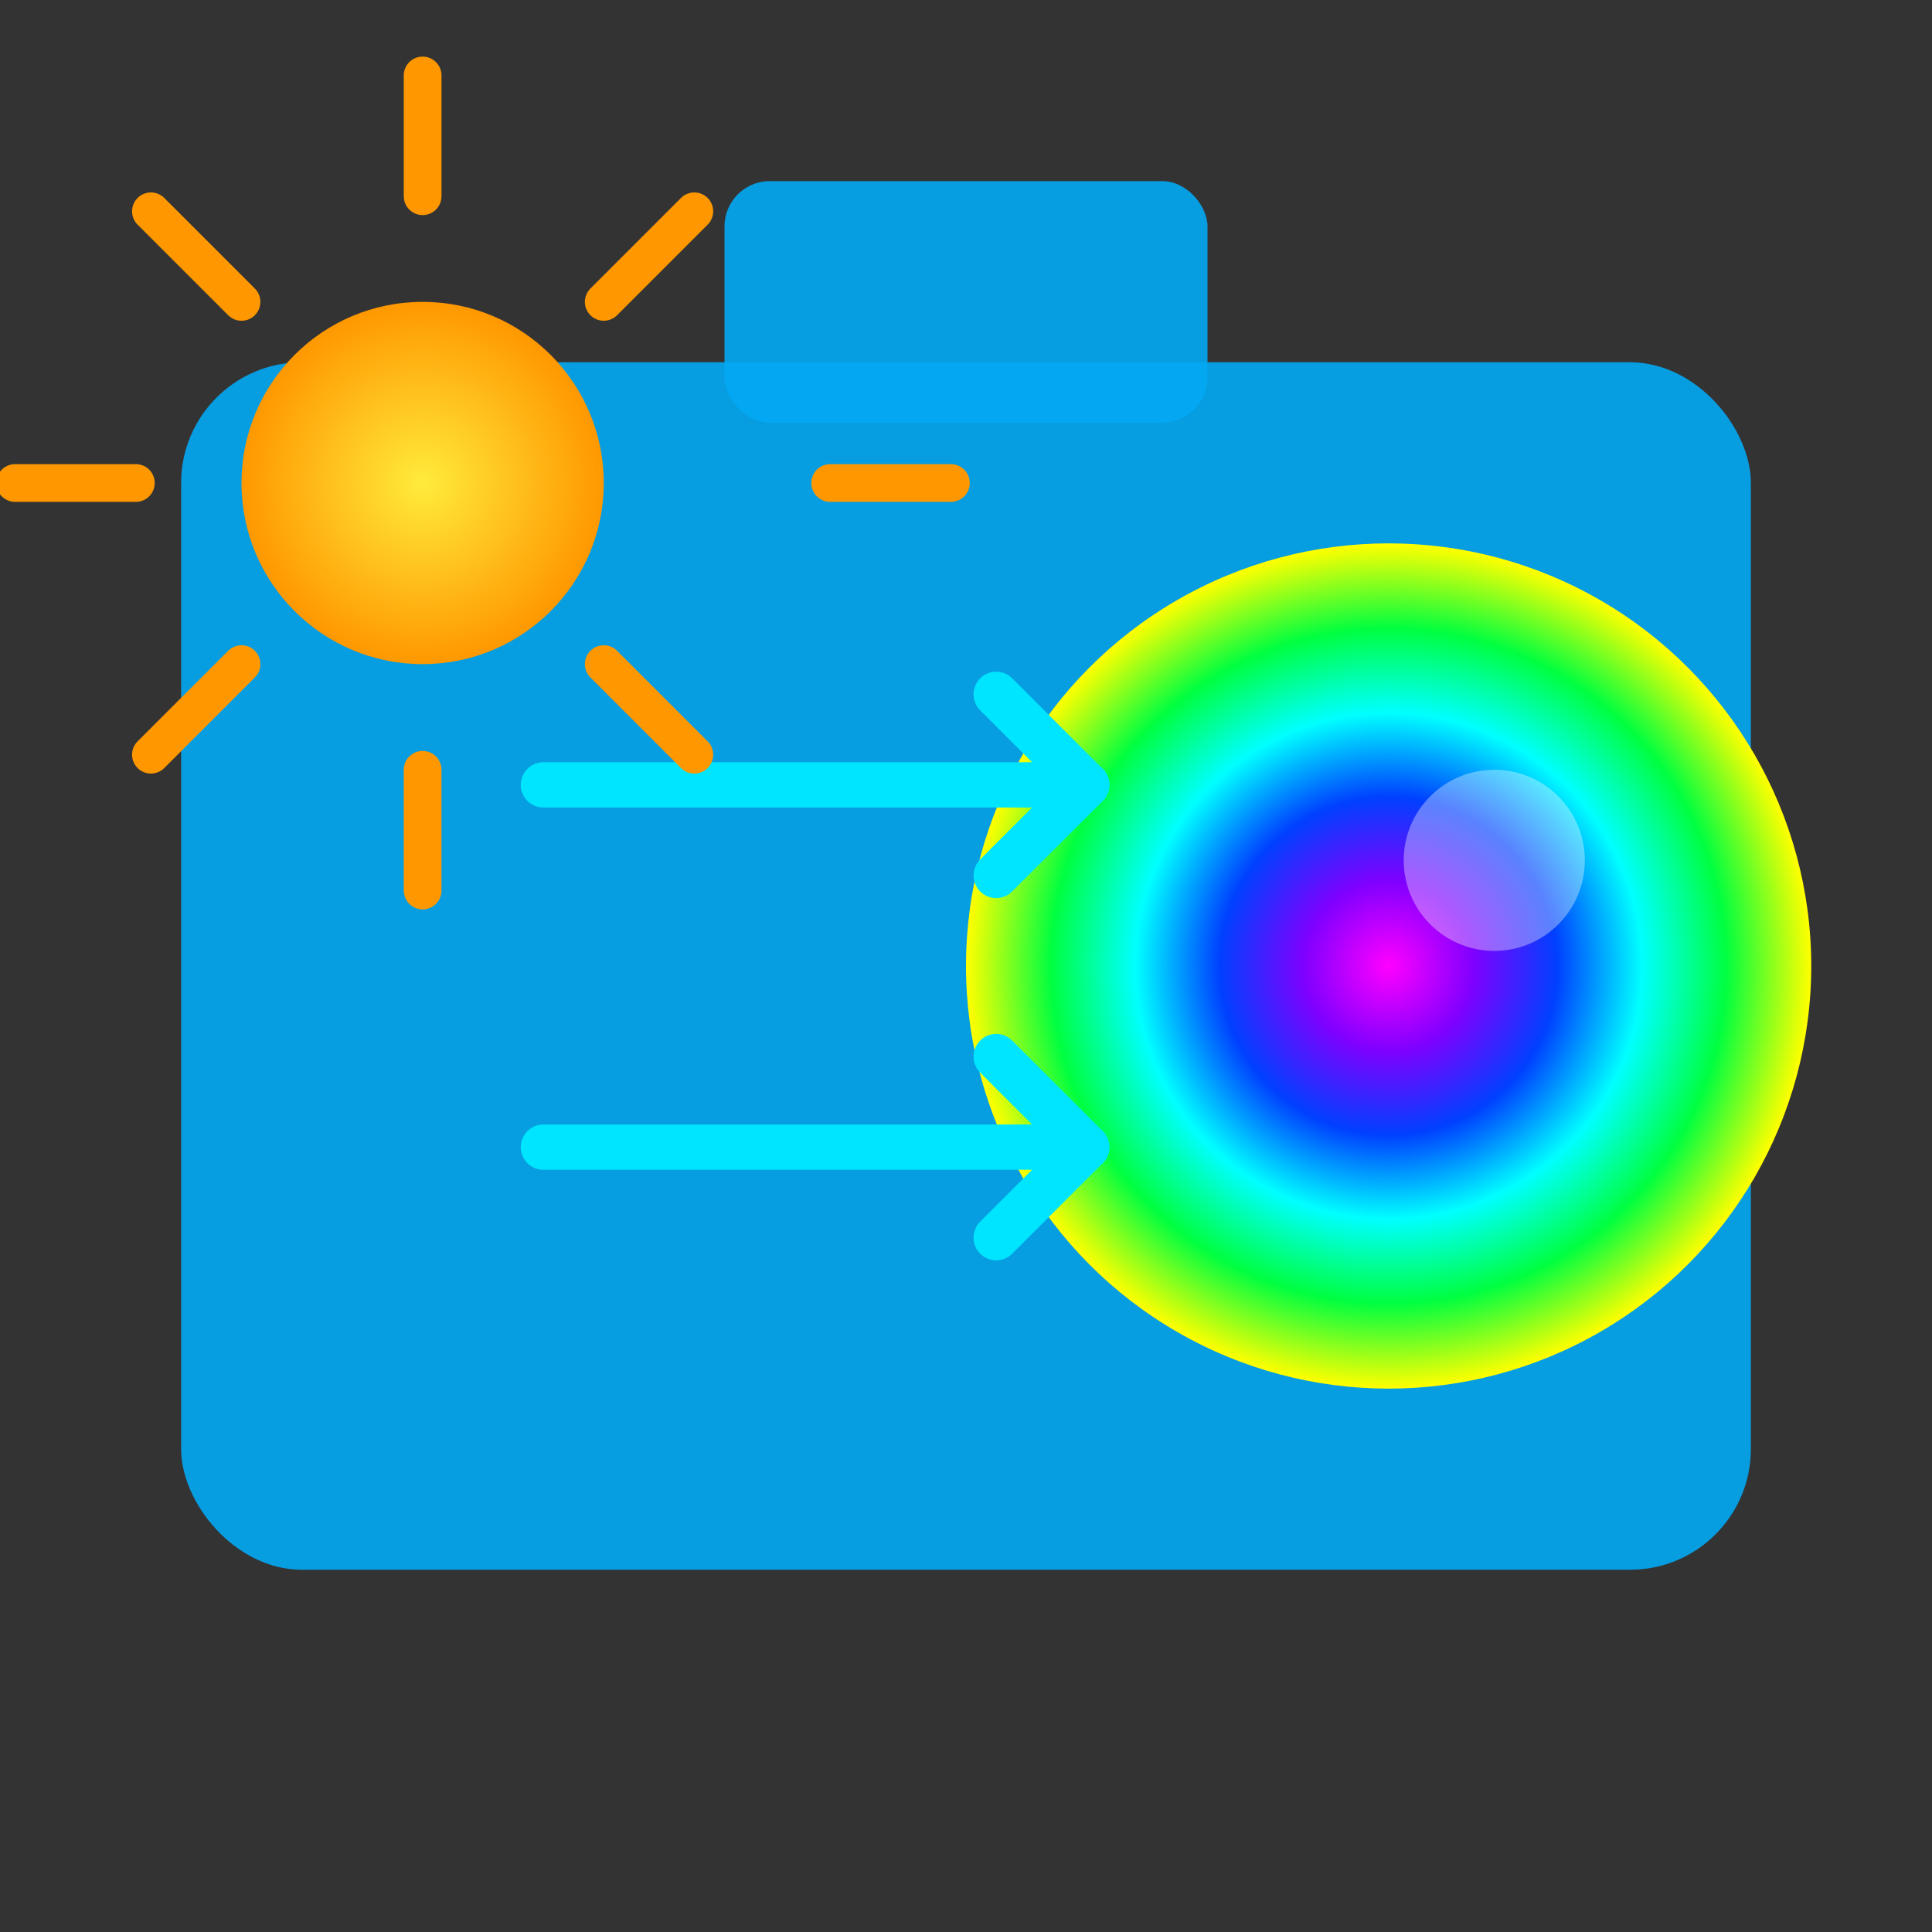 <?xml version="1.0" encoding="UTF-8"?>
<svg xmlns="http://www.w3.org/2000/svg" width="512" height="512" viewBox="0 0 512 512">
  <rect x="0" y="0" width="512" height="512" fill="#333333" stroke="none"/>
  <defs>
    <!-- Gradient for the colorful lens -->
    <radialGradient id="lensGradient" cx="0.5" cy="0.5" r="0.5">
      <stop offset="0%"   stop-color="#ff00ff"/>
      <stop offset="20%"  stop-color="#8000ff"/>
      <stop offset="40%"  stop-color="#0040ff"/>
      <stop offset="60%"  stop-color="#00ffff"/>
      <stop offset="80%"  stop-color="#00ff40"/>
      <stop offset="100%" stop-color="#ffff00"/>
    </radialGradient>

    <!-- Gradient for the sun flare -->
    <radialGradient id="sunGradient" cx="0.5" cy="0.5" r="0.5">
      <stop offset="0%"   stop-color="#ffeb3b"/>
      <stop offset="100%" stop-color="#ff9800"/>
    </radialGradient>
  </defs>

  <!-- Camera body -->
  <rect x="48" y="96" width="416" height="320" rx="32" ry="32" fill="#03a9f4" opacity="0.9"/>

  <!-- Camera top hump -->
  <rect x="192" y="48" width="128" height="64" rx="12" ry="12" fill="#03a9f4" opacity="0.9"/>

  <!-- Lens -->
  <circle cx="368" cy="256" r="112" fill="url(#lensGradient)"/>

  <!-- Lens highlight -->
  <circle cx="396" cy="228" r="24" fill="#ffffff" opacity="0.35"/>

  <!-- Direction arrows -->
  <g fill="none" stroke="#00e5ff" stroke-width="12" stroke-linecap="round" stroke-linejoin="round">
    <line x1="144" y1="208" x2="288" y2="208"/>
    <polyline points="264 184 288 208 264 232"/>
    <line x1="144" y1="304" x2="288" y2="304"/>
    <polyline points="264 280 288 304 264 328"/>
  </g>

  <!-- Sun flare -->
  <circle cx="112" cy="128" r="48" fill="url(#sunGradient)"/>

  <!-- Sun rays -->
  <g stroke="#ff9800" stroke-width="10" stroke-linecap="round">
    <line x1="112" y1="52"  x2="112" y2="20"/>
    <line x1="112" y1="236" x2="112" y2="204"/>
    <line x1="36"  y1="128" x2="4"   y2="128"/>
    <line x1="220" y1="128" x2="252" y2="128"/>
    <line x1="64"  y1="80"  x2="40"  y2="56"/>
    <line x1="160" y1="80"  x2="184" y2="56"/>
    <line x1="64"  y1="176" x2="40"  y2="200"/>
    <line x1="160" y1="176" x2="184" y2="200"/>
  </g>
</svg>

